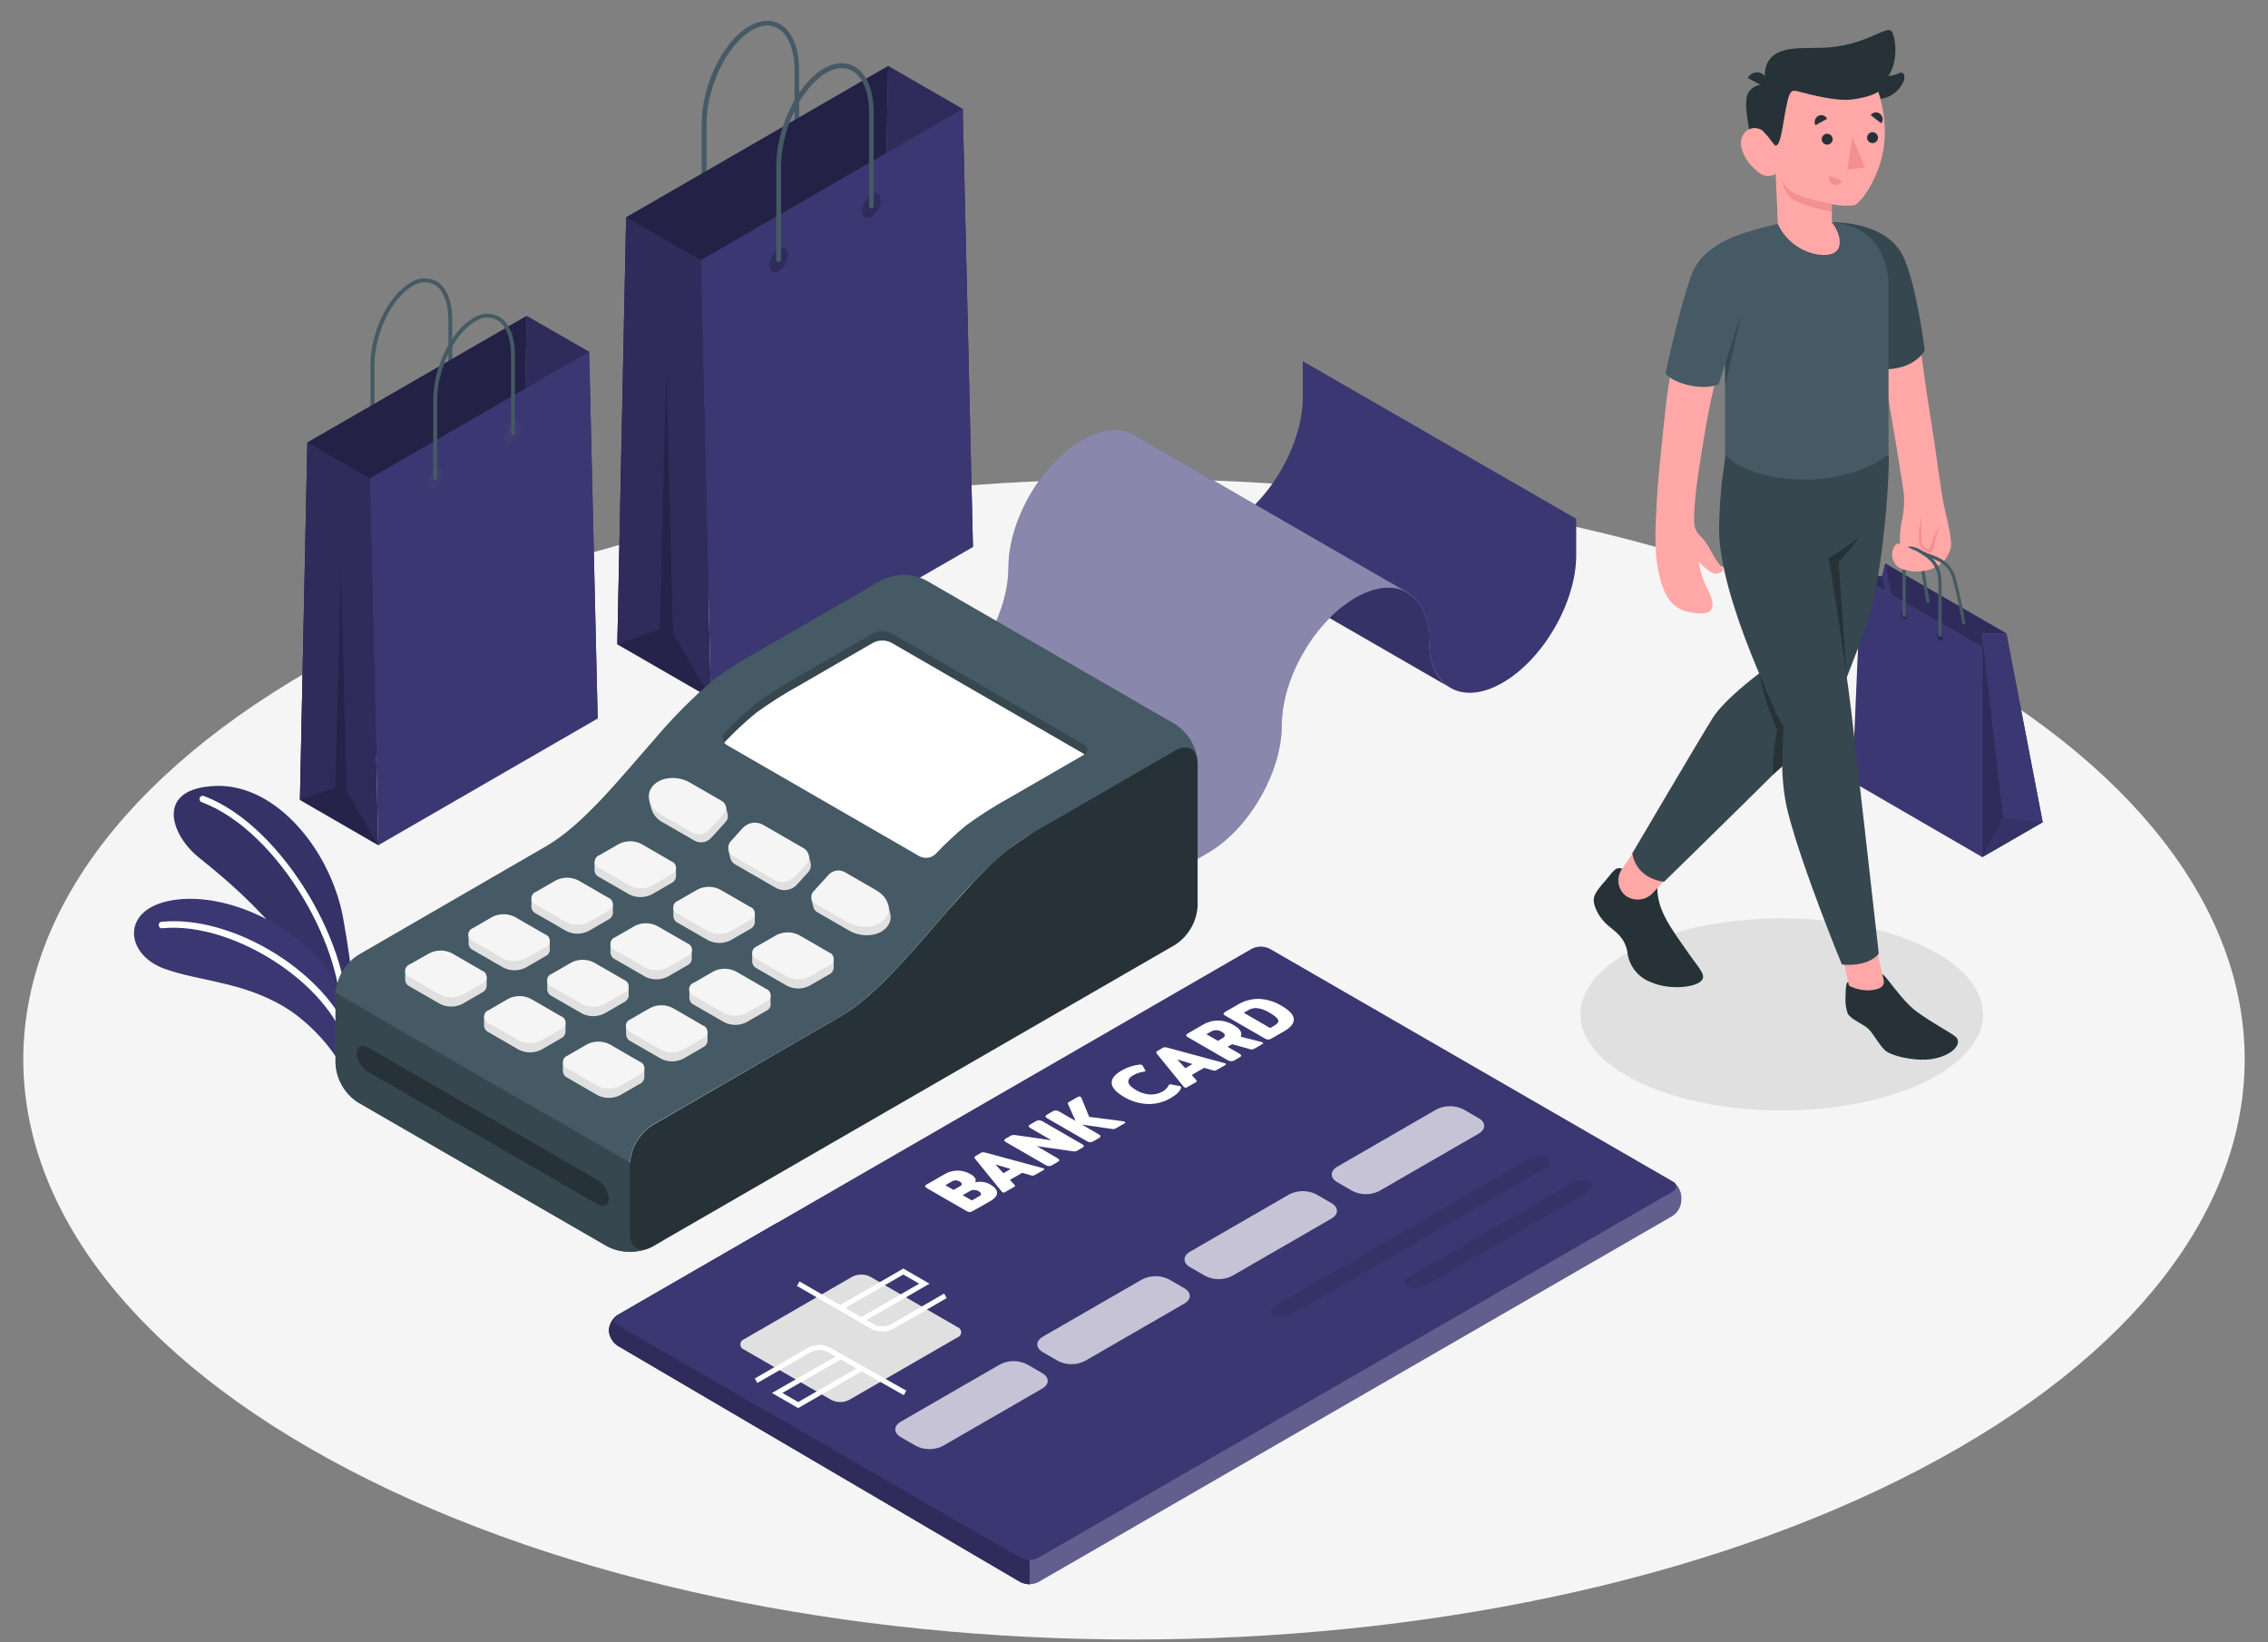 <svg width="87" height="63" viewBox="0 0 87 63" fill="none"
    xmlns="http://www.w3.org/2000/svg">
    <rect x="0" y="0" width="87" height="63" fill="#808080" stroke="none"/>
    <path d="M13.373 56.374C30.012 65.066 56.988 65.066 73.627 56.374C90.266 47.682 90.264 33.588 73.627 24.896C56.99 16.204 30.012 16.204 13.373 24.896C-3.267 33.588 -3.265 47.688 13.373 56.374Z" fill="#F5F5F5"/>
    <path d="M62.886 41.518C65.904 42.958 70.799 42.958 73.808 41.518C76.816 40.078 76.826 37.745 73.808 36.307C70.789 34.869 65.894 34.869 62.886 36.307C59.877 37.745 59.867 40.08 62.886 41.518Z" fill="#E0E0E0"/>
    <path d="M27.006 8.422C26.982 8.422 26.96 8.413 26.943 8.396C26.926 8.38 26.917 8.358 26.916 8.335V4.76C26.916 3.269 27.736 1.583 28.743 1.003C29.164 0.761 29.583 0.733 29.923 0.929C30.39 1.197 30.656 1.845 30.656 2.703V6.255C30.656 6.267 30.654 6.278 30.649 6.289C30.645 6.3 30.639 6.31 30.631 6.318C30.622 6.326 30.613 6.332 30.602 6.337C30.591 6.341 30.58 6.343 30.568 6.343C30.557 6.343 30.545 6.341 30.534 6.337C30.523 6.332 30.514 6.326 30.505 6.318C30.497 6.31 30.49 6.3 30.486 6.289C30.481 6.279 30.479 6.267 30.479 6.255V2.709C30.479 1.914 30.244 1.319 29.834 1.088C29.547 0.923 29.202 0.949 28.84 1.162C27.883 1.716 27.103 3.332 27.103 4.766V8.34C27.102 8.352 27.099 8.364 27.094 8.375C27.088 8.385 27.081 8.395 27.072 8.402C27.063 8.41 27.052 8.415 27.041 8.419C27.029 8.422 27.017 8.423 27.006 8.422V8.422Z" fill="#455A64"/>
    <path d="M37.322 20.984L36.931 4.178L34.071 2.53L33.732 18.913L37.322 20.984Z" fill="#3B3773"/>
    <g opacity="0.2">
        <path d="M37.322 20.984L36.931 4.178L34.071 2.53L33.732 18.913L37.322 20.984Z" fill="black"/>
    </g>
    <path d="M24.019 8.335L23.681 24.716L33.732 18.913L34.071 2.53L24.019 8.335Z" fill="#3B3773"/>
    <g opacity="0.4">
        <path d="M24.019 8.335L23.681 24.716L33.732 18.913L34.071 2.53L24.019 8.335Z" fill="black"/>
    </g>
    <path d="M26.88 9.981L27.27 26.787L37.322 20.984L36.931 4.178L26.88 9.981Z" fill="#3B3773"/>
    <path d="M24.019 8.335L26.881 9.981L27.27 26.787L23.681 24.716L24.019 8.335Z" fill="#3B3773"/>
    <g opacity="0.2">
        <path d="M24.019 8.335L26.881 9.981L27.27 26.787L23.681 24.716L24.019 8.335Z" fill="black"/>
    </g>
    <path opacity="0.2" d="M27.27 26.787L25.818 24.291L25.558 14.127L25.3 24.142L23.681 24.716L27.27 26.787Z" fill="black"/>
    <g opacity="0.2">
        <path d="M29.873 9.56C29.769 9.628 29.682 9.72 29.619 9.828C29.557 9.936 29.521 10.057 29.514 10.181C29.514 10.41 29.674 10.505 29.873 10.392C29.979 10.323 30.067 10.229 30.13 10.119C30.192 10.009 30.227 9.885 30.233 9.758C30.233 9.53 30.072 9.435 29.873 9.56Z" fill="black"/>
    </g>
    <g opacity="0.2">
        <path d="M33.436 7.477C33.331 7.545 33.244 7.637 33.182 7.745C33.119 7.853 33.083 7.974 33.076 8.098C33.076 8.329 33.237 8.422 33.436 8.309C33.54 8.24 33.626 8.149 33.688 8.041C33.751 7.933 33.786 7.812 33.793 7.687C33.793 7.457 33.634 7.363 33.436 7.477Z" fill="black"/>
    </g>
    <path d="M29.873 10.054C29.86 10.056 29.847 10.054 29.834 10.049C29.822 10.045 29.811 10.038 29.802 10.028C29.792 10.019 29.785 10.008 29.781 9.996C29.776 9.983 29.775 9.97 29.776 9.957V6.382C29.776 4.893 30.596 3.205 31.601 2.627C32.024 2.383 32.443 2.357 32.78 2.552C33.247 2.822 33.515 3.469 33.515 4.327V7.892C33.517 7.904 33.516 7.917 33.513 7.93C33.509 7.942 33.503 7.954 33.495 7.963C33.486 7.973 33.476 7.981 33.464 7.986C33.452 7.992 33.44 7.994 33.427 7.994C33.414 7.994 33.401 7.992 33.389 7.986C33.378 7.981 33.367 7.973 33.359 7.963C33.351 7.954 33.344 7.942 33.341 7.93C33.337 7.917 33.337 7.904 33.338 7.892V4.341C33.338 3.547 33.104 2.951 32.693 2.719C32.407 2.554 32.059 2.58 31.7 2.794C30.743 3.346 29.962 4.963 29.962 6.396V9.971C29.961 9.994 29.951 10.015 29.934 10.03C29.918 10.046 29.896 10.054 29.873 10.054V10.054Z" fill="#455A64"/>
    <path d="M14.286 17.046C14.277 17.047 14.267 17.045 14.258 17.041C14.248 17.038 14.24 17.032 14.233 17.026C14.226 17.019 14.22 17.011 14.217 17.002C14.213 16.992 14.211 16.983 14.211 16.973V13.994C14.211 12.745 14.898 11.335 15.74 10.849C15.884 10.749 16.053 10.691 16.228 10.68C16.403 10.669 16.578 10.706 16.733 10.787C17.13 11.011 17.349 11.554 17.349 12.273V15.251C17.346 15.269 17.337 15.285 17.323 15.296C17.309 15.308 17.292 15.315 17.274 15.315C17.256 15.315 17.239 15.308 17.225 15.296C17.212 15.285 17.203 15.269 17.2 15.251V12.273C17.2 11.607 17.001 11.113 16.66 10.914C16.527 10.848 16.379 10.818 16.231 10.829C16.083 10.841 15.941 10.892 15.819 10.978C15.025 11.44 14.366 12.793 14.366 13.994V16.973C14.366 16.983 14.364 16.993 14.36 17.003C14.356 17.012 14.35 17.02 14.342 17.027C14.335 17.034 14.326 17.039 14.316 17.043C14.307 17.046 14.296 17.047 14.286 17.046Z" fill="#455A64"/>
    <path d="M22.927 27.563L22.599 13.494L20.204 12.116L19.92 25.83L22.927 27.563Z" fill="#3B3773"/>
    <g opacity="0.2">
        <path d="M22.927 27.563L22.599 13.494L20.204 12.116L19.92 25.83L22.927 27.563Z" fill="black"/>
    </g>
    <path d="M11.79 16.973L11.506 30.687L19.92 25.83L20.204 12.116L11.79 16.973Z" fill="#3B3773"/>
    <g opacity="0.4">
        <path d="M11.79 16.973L11.506 30.687L19.92 25.83L20.204 12.116L11.79 16.973Z" fill="black"/>
    </g>
    <path d="M14.185 18.351L14.511 32.423L22.927 27.563L22.599 13.494L14.185 18.351Z" fill="#3B3773"/>
    <path d="M11.79 16.973L14.185 18.351L14.511 32.423L11.506 30.687L11.79 16.973Z" fill="#3B3773"/>
    <g opacity="0.2">
        <path d="M11.79 16.973L14.185 18.351L14.511 32.423L11.506 30.687L11.79 16.973Z" fill="black"/>
    </g>
    <path opacity="0.2" d="M14.511 32.423L13.295 30.332L13.079 21.824L12.86 30.207L11.506 30.687L14.511 32.423Z" fill="black"/>
    <g opacity="0.2">
        <path d="M16.689 17.99C16.602 18.047 16.529 18.125 16.477 18.215C16.425 18.306 16.395 18.408 16.389 18.512C16.389 18.71 16.524 18.782 16.689 18.687C16.777 18.63 16.851 18.554 16.903 18.463C16.956 18.373 16.986 18.271 16.991 18.166C16.991 17.974 16.856 17.9 16.689 17.99Z" fill="#455A64"/>
    </g>
    <g opacity="0.2">
        <path d="M19.672 16.256C19.584 16.313 19.512 16.39 19.46 16.48C19.408 16.571 19.378 16.672 19.372 16.776C19.372 16.975 19.507 17.046 19.672 16.953C19.759 16.896 19.832 16.82 19.884 16.729C19.937 16.639 19.967 16.537 19.972 16.433C19.972 16.238 19.847 16.161 19.672 16.256Z" fill="#455A64"/>
    </g>
    <path d="M16.689 18.413C16.67 18.412 16.651 18.404 16.638 18.391C16.624 18.377 16.616 18.358 16.616 18.339V15.351C16.616 14.103 17.301 12.694 18.145 12.207C18.289 12.107 18.457 12.049 18.633 12.037C18.807 12.026 18.982 12.063 19.138 12.143C19.535 12.37 19.751 12.912 19.751 13.629V16.608C19.752 16.617 19.75 16.627 19.746 16.636C19.743 16.645 19.737 16.653 19.73 16.66C19.724 16.667 19.715 16.672 19.706 16.676C19.697 16.68 19.688 16.681 19.678 16.681C19.658 16.681 19.64 16.673 19.626 16.66C19.612 16.646 19.604 16.627 19.604 16.608V13.629C19.604 12.966 19.406 12.471 19.062 12.273C18.93 12.205 18.782 12.175 18.634 12.186C18.486 12.198 18.345 12.249 18.224 12.336C17.43 12.799 16.771 14.151 16.771 15.351V18.339C16.77 18.349 16.768 18.36 16.764 18.369C16.759 18.378 16.753 18.387 16.746 18.393C16.738 18.4 16.729 18.406 16.719 18.409C16.71 18.412 16.699 18.413 16.689 18.413V18.413Z" fill="#455A64"/>
    <path d="M12.674 39.56L13.679 39.045C13.679 39.045 13.51 37.145 13.168 35.247C12.698 32.635 10.601 30.072 8.287 30.149C5.974 30.226 6.518 31.958 7.568 32.844C8.233 33.406 11.969 36.17 12.674 39.56Z" fill="#3B3773"/>
    <g opacity="0.1">
        <path d="M12.674 39.56L13.679 39.045C13.679 39.045 13.51 37.145 13.168 35.247C12.698 32.635 10.601 30.072 8.287 30.149C5.974 30.226 6.518 31.958 7.568 32.844C8.233 33.406 11.969 36.17 12.674 39.56Z" fill="black"/>
    </g>
    <path d="M13.168 39.347H13.156C13.123 39.344 13.093 39.328 13.072 39.302C13.051 39.276 13.04 39.243 13.043 39.21C13.311 36.567 10.738 31.895 7.733 30.769C7.702 30.757 7.677 30.733 7.663 30.703C7.649 30.673 7.648 30.639 7.659 30.608C7.671 30.577 7.695 30.552 7.725 30.538C7.755 30.524 7.789 30.523 7.82 30.534C10.91 31.696 13.567 36.504 13.293 39.244C13.289 39.274 13.273 39.3 13.25 39.319C13.227 39.338 13.198 39.348 13.168 39.347Z" fill="white"/>
    <path d="M13.375 41.792L13.678 39.772C13.454 38.46 12.795 37.261 11.808 36.369C10.14 34.84 7.795 34.158 6.228 34.623C4.661 35.088 4.887 36.627 6.269 37.147C7.652 37.667 9.518 37.644 11.234 38.839C12.404 39.671 13.432 41.089 13.375 41.792Z" fill="#3B3773"/>
    <path d="M13.492 40.539C13.463 40.538 13.435 40.528 13.413 40.509C13.391 40.49 13.376 40.464 13.371 40.436C12.928 37.945 9.058 35.332 6.222 35.608C6.206 35.61 6.189 35.609 6.173 35.604C6.158 35.599 6.143 35.592 6.131 35.581C6.118 35.571 6.108 35.558 6.1 35.544C6.093 35.529 6.088 35.513 6.087 35.497C6.085 35.48 6.086 35.464 6.091 35.448C6.095 35.432 6.103 35.418 6.113 35.405C6.124 35.392 6.137 35.382 6.151 35.374C6.166 35.366 6.182 35.361 6.198 35.36C9.193 35.062 13.148 37.743 13.611 40.392C13.614 40.408 13.614 40.425 13.611 40.441C13.608 40.456 13.601 40.472 13.592 40.485C13.583 40.499 13.571 40.51 13.557 40.519C13.543 40.528 13.528 40.534 13.512 40.537L13.492 40.539Z" fill="white"/>
    <path d="M55.608 26.366L51.004 23.709L45.192 20.353H45.178C44.656 20.063 44.33 19.425 44.33 18.514C44.33 17.64 44.032 17.019 43.55 16.713L47.521 19.004L48.149 19.366L53.953 22.716L54.017 22.754C54.515 23.052 54.823 23.681 54.823 24.569C54.823 25.456 55.117 26.062 55.608 26.366Z" fill="#3B3773"/>
    <g opacity="0.1">
        <path d="M55.608 26.366L51.004 23.709L45.192 20.353H45.178C44.656 20.063 44.33 19.425 44.33 18.514C44.33 17.64 44.032 17.019 43.55 16.713L47.521 19.004L48.149 19.366L53.953 22.716L54.017 22.754C54.515 23.052 54.823 23.681 54.823 24.569C54.823 25.456 55.117 26.062 55.608 26.366Z" fill="black"/>
    </g>
    <path d="M60.463 19.9V21.3C60.463 23.101 59.2 25.29 57.641 26.189C56.873 26.634 56.174 26.682 55.665 26.4L55.608 26.366C55.117 26.062 54.813 25.439 54.813 24.561C54.813 23.683 54.505 23.044 54.007 22.746L53.944 22.708L48.139 19.358C49.211 18.276 49.974 16.643 49.974 15.245V13.855L60.463 19.9Z" fill="#3B3773"/>
    <path d="M53.947 22.708C53.439 22.44 52.756 22.492 51.993 22.93C51.629 23.145 51.295 23.406 51.001 23.709C49.928 24.789 49.168 26.422 49.168 27.82C49.168 29.621 47.903 31.809 46.344 32.711L43.52 34.341L33.037 28.286L35.861 26.656C37.419 25.756 38.684 23.566 38.684 21.765C38.684 19.964 39.947 17.775 41.508 16.876C42.275 16.433 42.972 16.385 43.48 16.665L43.548 16.703L47.519 18.994L48.147 19.356L53.947 22.708Z" fill="#3B3773"/>
    <g opacity="0.4">
        <path d="M53.947 22.708C53.439 22.44 52.756 22.492 51.993 22.93C51.629 23.145 51.295 23.406 51.001 23.709C49.928 24.789 49.168 26.422 49.168 27.82C49.168 29.621 47.903 31.809 46.344 32.711L43.52 34.341L33.037 28.286L35.861 26.656C37.419 25.756 38.684 23.566 38.684 21.765C38.684 19.964 39.947 17.775 41.508 16.876C42.275 16.433 42.972 16.385 43.48 16.665L43.548 16.703L47.519 18.994L48.147 19.356L53.947 22.708Z" fill="white"/>
    </g>
    <path d="M45.935 29.13C45.869 28.693 45.514 28.535 45.085 28.783L43.524 29.682L40.346 31.515C39.766 31.833 39.207 32.189 38.672 32.58C37.852 33.284 37.09 34.055 36.395 34.883C35.005 36.472 33.614 38.196 32.224 38.998L25.018 43.158C24.767 43.322 24.559 43.541 24.41 43.8C24.261 44.059 24.174 44.349 24.158 44.648V47.319C24.158 47.827 24.489 48.055 24.916 47.867C24.659 47.976 24.381 48.029 24.102 48.02C23.822 48.011 23.548 47.941 23.298 47.815L13.73 42.288C13.48 42.125 13.272 41.905 13.122 41.646C12.973 41.388 12.887 41.097 12.87 40.799V38.128C12.886 37.83 12.973 37.539 13.122 37.28C13.271 37.022 13.48 36.802 13.73 36.639L20.937 32.468C22.327 31.674 23.717 29.942 25.107 28.356C25.805 27.529 26.57 26.761 27.393 26.058C27.927 25.668 28.485 25.314 29.065 24.996L32.242 23.163L33.801 22.261C34.068 22.126 34.362 22.056 34.661 22.056C34.96 22.056 35.254 22.126 35.521 22.261L45.095 27.79C45.322 27.941 45.514 28.139 45.659 28.37C45.803 28.601 45.898 28.86 45.935 29.13V29.13Z" fill="#455A64"/>
    <path d="M24.97 45.051C24.97 45.051 12.87 38.126 12.872 38.066C12.872 38.066 12.872 38.106 12.872 38.126V40.797C12.888 41.095 12.975 41.386 13.124 41.645C13.273 41.904 13.482 42.123 13.732 42.286L23.306 47.815C23.572 47.95 23.867 48.021 24.166 48.021C24.465 48.021 24.759 47.95 25.026 47.815L25.435 47.579L24.97 45.051Z" fill="#37474F"/>
    <path d="M45.083 28.781L40.35 31.515C39.77 31.833 39.211 32.188 38.676 32.578C36.528 34.313 34.379 37.759 32.23 38.996L25.024 43.166C24.773 43.329 24.565 43.549 24.415 43.808C24.266 44.067 24.18 44.357 24.164 44.656V47.327C24.164 47.875 24.549 48.097 25.024 47.823L45.081 36.242C45.331 36.078 45.539 35.858 45.688 35.599C45.838 35.341 45.924 35.05 45.941 34.752V29.277C45.944 28.729 45.559 28.507 45.083 28.781Z" fill="#263238"/>
    <path d="M38.738 30.584C38.157 30.902 37.598 31.258 37.064 31.648C36.65 31.989 36.258 32.356 35.89 32.746C35.809 32.824 35.706 32.875 35.596 32.891C35.485 32.907 35.372 32.888 35.273 32.836L27.891 28.574C27.848 28.553 27.81 28.521 27.781 28.482C27.753 28.443 27.734 28.398 27.727 28.35C27.72 28.302 27.725 28.253 27.741 28.207C27.757 28.162 27.784 28.12 27.82 28.088C28.189 27.698 28.582 27.331 28.997 26.989C29.531 26.6 30.09 26.245 30.669 25.927C31.573 25.403 32.586 24.817 33.499 24.293C33.606 24.239 33.724 24.211 33.844 24.211C33.963 24.211 34.081 24.239 34.188 24.293L41.568 28.552C41.609 28.567 41.644 28.594 41.669 28.629C41.695 28.665 41.708 28.707 41.708 28.751C41.708 28.794 41.695 28.837 41.669 28.873C41.644 28.908 41.609 28.935 41.568 28.95L38.738 30.584Z" fill="#37474F"/>
    <path d="M34.188 24.652C34.081 24.598 33.963 24.57 33.844 24.57C33.724 24.57 33.606 24.598 33.499 24.652L30.669 26.288C30.09 26.606 29.531 26.961 28.997 27.351C28.583 27.692 28.189 28.058 27.82 28.447L27.784 28.493C27.814 28.53 27.85 28.562 27.891 28.586L35.273 32.848C35.372 32.899 35.485 32.919 35.596 32.903C35.707 32.887 35.809 32.836 35.89 32.758C36.258 32.368 36.65 32.001 37.064 31.66C37.598 31.27 38.157 30.914 38.738 30.596L41.568 28.961L41.601 28.938L41.568 28.914L34.188 24.652Z" fill="white"/>
    <path d="M23.358 45.982C23.358 46.24 23.159 46.337 22.927 46.2L14.108 41.109C13.985 41.032 13.882 40.927 13.808 40.803C13.733 40.678 13.689 40.538 13.679 40.394C13.679 40.136 13.877 40.038 14.108 40.175L22.927 45.269C23.049 45.346 23.152 45.45 23.227 45.574C23.302 45.698 23.347 45.838 23.358 45.982V45.982Z" fill="#263238"/>
    <path d="M26.535 36.786V36.432L26.126 36.402L25.209 35.868C25.075 35.801 24.928 35.766 24.779 35.766C24.629 35.766 24.482 35.801 24.349 35.868L23.729 36.226L23.417 36.202V36.545C23.42 36.6 23.439 36.653 23.47 36.697C23.501 36.742 23.544 36.778 23.594 36.8L24.75 37.467C24.883 37.534 25.03 37.569 25.18 37.569C25.329 37.569 25.476 37.534 25.61 37.467L26.364 37.032C26.412 37.01 26.454 36.976 26.485 36.933C26.516 36.89 26.535 36.84 26.541 36.788L26.535 36.786Z" fill="#E0E0E0"/>
    <path d="M25.208 35.519L26.366 36.186C26.418 36.203 26.463 36.237 26.495 36.281C26.527 36.326 26.544 36.379 26.544 36.434C26.544 36.489 26.527 36.542 26.495 36.587C26.463 36.631 26.418 36.665 26.366 36.682L25.611 37.117C25.478 37.185 25.331 37.22 25.182 37.22C25.032 37.22 24.885 37.185 24.752 37.117L23.596 36.45C23.544 36.432 23.499 36.399 23.467 36.355C23.435 36.31 23.418 36.257 23.418 36.202C23.418 36.147 23.435 36.094 23.467 36.049C23.499 36.005 23.544 35.971 23.596 35.954L24.349 35.519C24.482 35.451 24.629 35.416 24.778 35.416C24.928 35.416 25.075 35.451 25.208 35.519V35.519Z" fill="#F5F5F5"/>
    <path d="M23.511 35.034V34.681L23.101 34.651L22.176 34.117C22.043 34.049 21.895 34.014 21.746 34.014C21.597 34.014 21.449 34.049 21.316 34.117L20.697 34.474L20.385 34.452V34.794C20.389 34.848 20.407 34.901 20.439 34.945C20.47 34.989 20.514 35.024 20.564 35.046L21.719 35.713C21.852 35.782 22 35.817 22.149 35.817C22.299 35.817 22.446 35.782 22.579 35.713L23.332 35.278C23.381 35.257 23.423 35.223 23.454 35.18C23.486 35.138 23.505 35.087 23.511 35.034V35.034V35.034Z" fill="#E0E0E0"/>
    <path d="M22.176 33.767L23.332 34.436C23.384 34.454 23.429 34.487 23.46 34.532C23.492 34.576 23.51 34.63 23.51 34.685C23.51 34.739 23.492 34.793 23.46 34.837C23.429 34.882 23.384 34.915 23.332 34.933L22.579 35.376C22.446 35.443 22.299 35.478 22.149 35.478C22 35.478 21.852 35.443 21.719 35.376L20.563 34.706C20.512 34.689 20.466 34.655 20.435 34.611C20.403 34.566 20.386 34.513 20.386 34.458C20.386 34.403 20.403 34.35 20.435 34.306C20.466 34.261 20.512 34.228 20.563 34.21L21.316 33.775C21.449 33.706 21.596 33.67 21.745 33.668C21.894 33.667 22.042 33.701 22.176 33.767V33.767Z" fill="#F5F5F5"/>
    <path d="M29.559 38.531V38.178L29.162 38.148L28.235 37.614C28.102 37.546 27.954 37.511 27.805 37.511C27.655 37.511 27.508 37.546 27.375 37.614L26.757 37.971L26.444 37.947V38.291C26.447 38.345 26.465 38.398 26.496 38.443C26.527 38.488 26.57 38.523 26.62 38.545L27.778 39.212C27.911 39.28 28.059 39.315 28.208 39.315C28.357 39.315 28.505 39.28 28.638 39.212L29.391 38.777C29.439 38.756 29.481 38.722 29.512 38.679C29.543 38.636 29.562 38.586 29.567 38.533V38.533L29.559 38.531Z" fill="#E0E0E0"/>
    <path d="M28.227 37.264L29.383 37.931C29.435 37.949 29.48 37.983 29.512 38.027C29.544 38.072 29.561 38.125 29.561 38.18C29.561 38.234 29.544 38.288 29.512 38.332C29.48 38.377 29.435 38.41 29.383 38.428L28.63 38.863C28.497 38.93 28.349 38.965 28.2 38.965C28.051 38.965 27.904 38.93 27.77 38.863L26.613 38.196C26.561 38.178 26.515 38.145 26.484 38.1C26.452 38.056 26.435 38.002 26.435 37.947C26.435 37.893 26.452 37.839 26.484 37.795C26.515 37.75 26.561 37.717 26.613 37.699L27.367 37.264C27.5 37.197 27.648 37.161 27.797 37.161C27.946 37.161 28.094 37.197 28.227 37.264V37.264Z" fill="#F5F5F5"/>
    <path d="M28.956 35.39V35.036L28.547 35.006L27.621 34.472C27.488 34.405 27.34 34.369 27.191 34.369C27.042 34.369 26.895 34.405 26.761 34.472L26.142 34.83L25.83 34.806V35.149C25.833 35.204 25.851 35.256 25.883 35.301C25.914 35.346 25.957 35.381 26.007 35.404L27.164 36.071C27.298 36.138 27.445 36.173 27.594 36.173C27.744 36.173 27.891 36.138 28.024 36.071L28.777 35.636C28.825 35.614 28.867 35.58 28.898 35.537C28.93 35.494 28.949 35.444 28.956 35.392V35.392V35.39Z" fill="#E0E0E0"/>
    <path d="M27.621 34.123L28.777 34.79C28.829 34.807 28.874 34.841 28.906 34.885C28.938 34.93 28.955 34.983 28.955 35.038C28.955 35.093 28.938 35.146 28.906 35.191C28.874 35.235 28.829 35.269 28.777 35.286L28.024 35.721C27.891 35.789 27.744 35.824 27.594 35.824C27.445 35.824 27.298 35.789 27.164 35.721L26.003 35.054C25.951 35.036 25.906 35.003 25.874 34.959C25.842 34.914 25.825 34.861 25.825 34.806C25.825 34.751 25.842 34.698 25.874 34.653C25.906 34.608 25.951 34.575 26.003 34.557L26.757 34.123C26.891 34.054 27.039 34.019 27.189 34.019C27.339 34.019 27.487 34.054 27.621 34.123V34.123Z" fill="#F5F5F5"/>
    <path d="M25.931 33.638V33.285L25.522 33.255L24.597 32.721C24.463 32.653 24.316 32.618 24.167 32.618C24.017 32.618 23.87 32.653 23.737 32.721L23.117 33.078L22.805 33.056V33.39C22.808 33.444 22.827 33.497 22.858 33.542C22.889 33.587 22.932 33.622 22.982 33.644L24.14 34.311C24.273 34.379 24.421 34.414 24.57 34.414C24.719 34.414 24.866 34.379 25 34.311L25.752 33.876C25.801 33.855 25.843 33.821 25.874 33.778C25.905 33.735 25.924 33.685 25.929 33.632V33.632L25.931 33.638Z" fill="#E0E0E0"/>
    <path d="M24.597 32.371L25.752 33.04C25.804 33.058 25.849 33.091 25.881 33.136C25.913 33.18 25.93 33.234 25.93 33.289C25.93 33.343 25.913 33.397 25.881 33.441C25.849 33.486 25.804 33.519 25.752 33.537L25.01 33.972C24.877 34.039 24.729 34.074 24.58 34.074C24.43 34.074 24.283 34.039 24.15 33.972L22.992 33.303C22.94 33.285 22.895 33.252 22.863 33.207C22.831 33.162 22.814 33.109 22.814 33.054C22.814 32.999 22.831 32.946 22.863 32.901C22.895 32.857 22.94 32.824 22.992 32.806L23.747 32.371C23.879 32.305 24.024 32.271 24.172 32.271C24.319 32.271 24.465 32.305 24.597 32.371V32.371Z" fill="#F5F5F5"/>
    <path d="M31.98 37.135V36.782L31.571 36.752L30.645 36.218C30.512 36.15 30.365 36.115 30.215 36.115C30.066 36.115 29.919 36.15 29.786 36.218L29.166 36.575L28.854 36.551V36.895C28.858 36.95 28.877 37.002 28.908 37.047C28.94 37.092 28.983 37.127 29.033 37.149L30.189 37.816C30.322 37.884 30.469 37.919 30.619 37.919C30.768 37.919 30.915 37.884 31.049 37.816L31.803 37.381C31.851 37.36 31.893 37.326 31.924 37.283C31.955 37.24 31.974 37.19 31.98 37.137V37.135Z" fill="#E0E0E0"/>
    <path d="M30.646 35.868L31.803 36.535C31.855 36.553 31.9 36.586 31.932 36.631C31.964 36.675 31.981 36.729 31.981 36.784C31.981 36.838 31.964 36.892 31.932 36.936C31.9 36.981 31.855 37.014 31.803 37.032L31.049 37.467C30.916 37.534 30.768 37.569 30.619 37.569C30.469 37.569 30.322 37.534 30.189 37.467L29.033 36.8C28.981 36.782 28.936 36.748 28.904 36.704C28.872 36.66 28.855 36.606 28.855 36.551C28.855 36.496 28.872 36.443 28.904 36.399C28.936 36.354 28.981 36.321 29.033 36.303L29.786 35.868C29.919 35.801 30.066 35.766 30.216 35.766C30.365 35.766 30.512 35.801 30.646 35.868Z" fill="#F5F5F5"/>
    <path d="M24.116 38.188V37.834L23.707 37.804L22.782 37.27C22.649 37.202 22.501 37.166 22.352 37.166C22.202 37.166 22.055 37.202 21.922 37.27L21.302 37.628L20.991 37.604V37.957C20.994 38.012 21.013 38.064 21.044 38.109C21.075 38.154 21.118 38.189 21.167 38.212L22.325 38.879C22.458 38.946 22.605 38.981 22.755 38.981C22.904 38.981 23.052 38.946 23.185 38.879L23.938 38.444C23.986 38.422 24.028 38.388 24.059 38.345C24.09 38.302 24.11 38.252 24.116 38.2V38.2V38.188Z" fill="#E0E0E0"/>
    <path d="M22.782 36.921L23.937 37.588C23.989 37.605 24.034 37.639 24.066 37.683C24.098 37.728 24.115 37.781 24.115 37.836C24.115 37.891 24.098 37.944 24.066 37.989C24.034 38.033 23.989 38.067 23.937 38.084L23.185 38.519C23.052 38.587 22.904 38.622 22.755 38.622C22.605 38.622 22.458 38.587 22.325 38.519L21.167 37.852C21.115 37.834 21.07 37.801 21.038 37.757C21.006 37.712 20.989 37.659 20.989 37.604C20.989 37.549 21.006 37.496 21.038 37.451C21.07 37.407 21.115 37.373 21.167 37.356L21.922 36.921C22.055 36.853 22.202 36.818 22.352 36.818C22.501 36.818 22.648 36.853 22.782 36.921Z" fill="#F5F5F5"/>
    <path d="M21.09 36.436V36.083L20.692 36.053L19.765 35.519C19.632 35.451 19.485 35.416 19.335 35.416C19.186 35.416 19.038 35.451 18.905 35.519L18.288 35.876L17.974 35.852V36.196C17.977 36.25 17.995 36.303 18.027 36.348C18.058 36.392 18.101 36.428 18.151 36.45L19.308 37.117C19.442 37.185 19.589 37.22 19.738 37.22C19.888 37.22 20.035 37.185 20.168 37.117L20.921 36.682C20.969 36.661 21.011 36.627 21.042 36.584C21.073 36.541 21.092 36.491 21.098 36.438V36.438L21.09 36.436Z" fill="#E0E0E0"/>
    <path d="M19.755 35.177L20.913 35.844C20.965 35.862 21.01 35.895 21.042 35.94C21.074 35.984 21.091 36.038 21.091 36.093C21.091 36.147 21.074 36.201 21.042 36.245C21.01 36.29 20.965 36.323 20.913 36.341L20.16 36.766C20.027 36.833 19.88 36.868 19.73 36.868C19.581 36.868 19.434 36.833 19.3 36.766L18.143 36.099C18.091 36.081 18.046 36.047 18.014 36.003C17.982 35.959 17.965 35.905 17.965 35.85C17.965 35.795 17.982 35.742 18.014 35.698C18.046 35.653 18.091 35.62 18.143 35.602L18.895 35.167C19.029 35.101 19.177 35.068 19.326 35.069C19.476 35.071 19.623 35.108 19.755 35.177Z" fill="#F5F5F5"/>
    <path d="M27.141 39.943V39.59L26.732 39.56L25.804 39.016C25.671 38.947 25.524 38.912 25.374 38.912C25.225 38.912 25.077 38.947 24.944 39.016L24.325 39.373L24.017 39.347V39.691C24.021 39.745 24.04 39.798 24.071 39.843C24.103 39.887 24.146 39.923 24.196 39.945L25.351 40.612C25.485 40.68 25.632 40.715 25.781 40.715C25.931 40.715 26.078 40.68 26.211 40.612L26.964 40.177C27.012 40.156 27.054 40.122 27.085 40.079C27.117 40.036 27.136 39.986 27.143 39.933V39.933L27.141 39.943Z" fill="#E0E0E0"/>
    <path d="M25.804 38.666L26.96 39.334C27.012 39.351 27.057 39.385 27.089 39.429C27.121 39.474 27.138 39.527 27.138 39.582C27.138 39.636 27.121 39.69 27.089 39.734C27.057 39.779 27.012 39.812 26.96 39.83L26.201 40.265C26.068 40.332 25.921 40.367 25.771 40.367C25.622 40.367 25.475 40.332 25.341 40.265L24.186 39.598C24.134 39.58 24.089 39.547 24.057 39.502C24.025 39.458 24.008 39.404 24.008 39.349C24.008 39.295 24.025 39.241 24.057 39.197C24.089 39.152 24.134 39.119 24.186 39.101L24.938 38.666C25.072 38.598 25.221 38.562 25.371 38.562C25.522 38.562 25.67 38.598 25.804 38.666V38.666Z" fill="#F5F5F5"/>
    <path d="M21.693 39.582V39.228L21.284 39.198L20.359 38.662C20.226 38.595 20.078 38.559 19.929 38.559C19.779 38.559 19.632 38.595 19.499 38.662L18.879 39.02L18.568 38.998V39.347C18.572 39.402 18.59 39.454 18.622 39.498C18.653 39.543 18.696 39.578 18.746 39.6L19.902 40.269C20.035 40.336 20.183 40.371 20.332 40.371C20.481 40.371 20.629 40.336 20.762 40.269L21.517 39.834C21.565 39.812 21.607 39.778 21.638 39.734C21.669 39.691 21.688 39.641 21.693 39.588V39.582Z" fill="#E0E0E0"/>
    <path d="M20.359 38.313L21.517 38.982C21.569 39 21.614 39.033 21.646 39.078C21.677 39.122 21.695 39.175 21.695 39.23C21.695 39.285 21.677 39.338 21.646 39.383C21.614 39.427 21.569 39.461 21.517 39.478L20.762 39.913C20.629 39.981 20.482 40.016 20.332 40.016C20.183 40.016 20.035 39.981 19.902 39.913L18.747 39.246C18.695 39.228 18.65 39.195 18.618 39.151C18.586 39.106 18.569 39.053 18.569 38.998C18.569 38.943 18.586 38.89 18.618 38.845C18.65 38.801 18.695 38.767 18.747 38.75L19.499 38.313C19.632 38.245 19.78 38.21 19.929 38.21C20.078 38.21 20.226 38.245 20.359 38.313Z" fill="#F5F5F5"/>
    <path d="M18.669 37.83V37.477L18.26 37.447L17.334 36.913C17.201 36.845 17.054 36.81 16.904 36.81C16.755 36.81 16.608 36.845 16.475 36.913L15.855 37.27L15.543 37.246V37.59C15.546 37.644 15.565 37.697 15.596 37.742C15.627 37.787 15.67 37.822 15.72 37.844L16.878 38.511C17.011 38.579 17.158 38.614 17.308 38.614C17.457 38.614 17.604 38.579 17.738 38.511L18.49 38.076C18.538 38.055 18.58 38.021 18.612 37.978C18.643 37.935 18.663 37.885 18.669 37.832V37.832V37.83Z" fill="#E0E0E0"/>
    <path d="M17.335 36.567L18.49 37.234C18.542 37.252 18.587 37.285 18.619 37.33C18.651 37.374 18.668 37.428 18.668 37.483C18.668 37.537 18.651 37.591 18.619 37.635C18.587 37.68 18.542 37.713 18.49 37.731L17.738 38.156C17.605 38.223 17.457 38.259 17.308 38.259C17.158 38.259 17.011 38.223 16.878 38.156L15.72 37.489C15.668 37.471 15.623 37.438 15.591 37.393C15.559 37.349 15.542 37.295 15.542 37.24C15.542 37.186 15.559 37.132 15.591 37.088C15.623 37.043 15.668 37.01 15.72 36.992L16.471 36.567C16.605 36.499 16.753 36.464 16.903 36.464C17.053 36.464 17.201 36.499 17.335 36.567V36.567Z" fill="#F5F5F5"/>
    <path d="M24.718 41.333V40.98L24.311 40.95L23.383 40.414C23.25 40.346 23.103 40.311 22.953 40.311C22.804 40.311 22.657 40.346 22.523 40.414L21.904 40.771L21.592 40.749V41.093C21.596 41.147 21.614 41.199 21.645 41.244C21.676 41.288 21.719 41.323 21.769 41.345L22.924 42.014C23.058 42.082 23.205 42.117 23.355 42.117C23.504 42.117 23.651 42.082 23.784 42.014L24.539 41.58C24.588 41.558 24.63 41.524 24.661 41.48C24.692 41.437 24.711 41.386 24.716 41.333H24.718Z" fill="#E0E0E0"/>
    <path d="M23.383 40.058L24.541 40.727C24.593 40.745 24.638 40.779 24.67 40.823C24.702 40.868 24.719 40.921 24.719 40.976C24.719 41.031 24.702 41.084 24.67 41.129C24.638 41.173 24.593 41.206 24.541 41.224L23.787 41.659C23.653 41.726 23.506 41.762 23.357 41.762C23.207 41.762 23.06 41.726 22.927 41.659L21.771 40.992C21.719 40.974 21.674 40.941 21.642 40.896C21.61 40.852 21.593 40.798 21.593 40.743C21.593 40.689 21.61 40.635 21.642 40.591C21.674 40.546 21.719 40.513 21.771 40.495L22.524 40.058C22.657 39.991 22.804 39.956 22.953 39.956C23.103 39.956 23.25 39.991 23.383 40.058V40.058Z" fill="#F5F5F5"/>
    <path d="M27.913 31.229L27.84 30.925L27.534 30.9L26.541 30.322C26.066 30.048 25.437 30.105 25.131 30.443C25.066 30.514 25.018 30.599 24.992 30.691H24.904L24.982 31.013C25.016 31.127 25.073 31.233 25.149 31.325C25.225 31.416 25.319 31.492 25.425 31.547L26.644 32.25C26.743 32.303 26.857 32.323 26.968 32.307C27.079 32.291 27.182 32.239 27.262 32.161C27.454 31.955 27.646 31.744 27.84 31.525C27.876 31.486 27.901 31.438 27.914 31.387C27.927 31.335 27.927 31.281 27.913 31.229Z" fill="#E0E0E0"/>
    <path d="M26.567 31.942L25.347 31.239C24.873 30.965 24.752 30.477 25.052 30.139C25.351 29.801 25.987 29.742 26.462 30.018L27.681 30.721C27.724 30.743 27.762 30.776 27.79 30.815C27.819 30.855 27.838 30.901 27.846 30.949C27.854 30.997 27.851 31.046 27.836 31.093C27.821 31.14 27.796 31.182 27.762 31.217C27.569 31.436 27.376 31.648 27.184 31.853C27.105 31.932 27.002 31.983 26.89 31.999C26.779 32.016 26.666 31.995 26.567 31.942V31.942Z" fill="#F5F5F5"/>
    <path d="M34.145 35.022L34.071 34.714H33.984C33.901 34.615 33.801 34.532 33.688 34.468L32.471 33.765C32.373 33.713 32.26 33.694 32.15 33.712C32.04 33.73 31.939 33.783 31.863 33.864C31.664 34.077 31.484 34.288 31.295 34.49L31.122 34.476L31.2 34.796C31.21 34.838 31.229 34.877 31.255 34.911C31.282 34.945 31.315 34.974 31.353 34.994L32.57 35.697C33.045 35.971 33.688 35.928 33.996 35.59C34.068 35.516 34.119 35.425 34.145 35.326C34.171 35.226 34.171 35.122 34.145 35.022V35.022Z" fill="#E0E0E0"/>
    <path d="M32.502 35.376L31.285 34.673C31.242 34.651 31.204 34.619 31.176 34.58C31.148 34.541 31.129 34.496 31.122 34.448C31.115 34.4 31.12 34.352 31.136 34.306C31.152 34.26 31.178 34.219 31.213 34.186C31.405 33.98 31.598 33.768 31.791 33.551C31.868 33.47 31.968 33.416 32.078 33.398C32.188 33.38 32.301 33.399 32.399 33.451L33.616 34.154C34.093 34.428 34.234 34.931 33.928 35.268C33.622 35.606 32.979 35.646 32.502 35.376Z" fill="#F5F5F5"/>
    <path d="M31.094 33.096L31.021 32.796L30.789 32.78L29.329 31.938C29.207 31.873 29.066 31.849 28.929 31.872C28.792 31.894 28.666 31.96 28.57 32.061C28.422 32.228 28.274 32.391 28.126 32.552C28.112 32.568 28.099 32.585 28.088 32.603H27.941L28.016 32.917C28.03 32.971 28.054 33.021 28.088 33.064C28.123 33.107 28.166 33.142 28.215 33.167L29.778 34.069C29.901 34.135 30.043 34.16 30.181 34.14C30.32 34.12 30.449 34.056 30.548 33.958C30.697 33.799 30.846 33.634 30.993 33.469C31.041 33.421 31.075 33.361 31.092 33.296C31.11 33.23 31.111 33.162 31.094 33.096Z" fill="#E0E0E0"/>
    <path d="M30.922 33.156C30.775 33.32 30.626 33.485 30.479 33.644C30.379 33.742 30.25 33.806 30.111 33.826C29.972 33.846 29.83 33.821 29.706 33.755L28.143 32.854C28.09 32.827 28.043 32.787 28.008 32.738C27.973 32.689 27.95 32.633 27.941 32.573C27.932 32.514 27.938 32.453 27.958 32.396C27.977 32.339 28.011 32.287 28.054 32.246C28.203 32.085 28.35 31.922 28.499 31.756C28.595 31.655 28.72 31.588 28.858 31.566C28.995 31.544 29.135 31.567 29.258 31.632L30.82 32.534C30.874 32.563 30.92 32.604 30.956 32.653C30.991 32.703 31.014 32.76 31.024 32.82C31.034 32.88 31.03 32.941 31.012 33C30.994 33.058 30.963 33.111 30.922 33.156V33.156Z" fill="#F5F5F5"/>
    <path d="M76.036 24.833L71.391 22.15L71.053 29.988L76.036 32.877V24.833Z" fill="#3B3773"/>
    <path d="M76.036 32.877L78.357 31.537L76.965 24.297L76.036 24.833V32.877Z" fill="#37474F"/>
    <path d="M78.357 31.537L76.842 31.34L76.036 32.877L78.357 31.537Z" fill="#37474F"/>
    <path d="M78.357 31.537L76.842 31.34L76.036 32.877L78.357 31.537Z" fill="#37474F"/>
    <path d="M78.357 31.537L76.842 31.34L76.036 32.877L78.357 31.537Z" fill="#3B3773"/>
    <path opacity="0.1" d="M78.357 31.537L76.842 31.34L76.036 32.877L78.357 31.537Z" fill="black"/>
    <path d="M76.842 31.34L76.036 24.297V24.833V32.877L76.842 31.34Z" fill="#3B3773"/>
    <path opacity="0.2" d="M76.842 31.34L76.036 24.297V24.833V32.877L76.842 31.34Z" fill="black"/>
    <path d="M71.391 22.15L72.203 22.09L72.32 21.614L76.965 24.297H76.036V24.833L71.391 22.15Z" fill="#3B3773"/>
    <path opacity="0.2" d="M71.391 22.15L72.203 22.09L72.32 21.614L76.965 24.297H76.036V24.833L71.391 22.15Z" fill="black"/>
    <path d="M74.519 24.499C74.519 24.567 74.469 24.597 74.409 24.561C74.378 24.54 74.352 24.513 74.334 24.48C74.315 24.448 74.304 24.412 74.302 24.374C74.302 24.305 74.35 24.277 74.409 24.311C74.441 24.331 74.468 24.359 74.487 24.392C74.506 24.425 74.517 24.461 74.519 24.499Z" fill="#3B3773"/>
    <path opacity="0.3" d="M74.519 24.499C74.519 24.567 74.469 24.597 74.409 24.561C74.378 24.54 74.352 24.513 74.334 24.48C74.315 24.448 74.304 24.412 74.302 24.374C74.302 24.305 74.35 24.277 74.409 24.311C74.441 24.331 74.468 24.359 74.487 24.392C74.506 24.425 74.517 24.461 74.519 24.499Z" fill="black"/>
    <path d="M73.141 23.681C73.141 23.751 73.091 23.778 73.031 23.745C72.998 23.723 72.971 23.694 72.953 23.659C72.934 23.624 72.924 23.585 72.924 23.546C72.924 23.479 72.972 23.449 73.031 23.485C73.064 23.506 73.091 23.535 73.11 23.569C73.129 23.604 73.14 23.642 73.141 23.681Z" fill="#3B3773"/>
    <path opacity="0.3" d="M73.141 23.681C73.141 23.751 73.091 23.778 73.031 23.745C72.998 23.723 72.971 23.694 72.953 23.659C72.934 23.624 72.924 23.585 72.924 23.546C72.924 23.479 72.972 23.449 73.031 23.485C73.064 23.506 73.091 23.535 73.11 23.569C73.129 23.604 73.14 23.642 73.141 23.681Z" fill="black"/>
    <g style="mix-blend-mode:multiply">
        <path d="M75.45 23.949C75.45 24.019 75.4 24.047 75.341 24.013C75.309 23.992 75.283 23.964 75.264 23.931C75.246 23.898 75.235 23.862 75.234 23.824C75.234 23.757 75.281 23.729 75.341 23.762C75.372 23.783 75.399 23.81 75.418 23.843C75.437 23.875 75.448 23.912 75.45 23.949V23.949Z" fill="#3B3773"/>
    </g>
    <g style="mix-blend-mode:multiply" opacity="0.2">
        <path d="M75.45 23.949C75.45 24.019 75.4 24.047 75.341 24.013C75.309 23.992 75.283 23.964 75.264 23.931C75.246 23.898 75.235 23.862 75.234 23.824C75.234 23.757 75.281 23.729 75.341 23.762C75.372 23.783 75.399 23.81 75.418 23.843C75.437 23.875 75.448 23.912 75.45 23.949V23.949Z" fill="black"/>
    </g>
    <g style="mix-blend-mode:multiply">
        <path d="M74.06 23.133C74.06 23.203 74.01 23.23 73.951 23.197C73.919 23.176 73.893 23.148 73.874 23.115C73.856 23.082 73.845 23.046 73.844 23.008C73.844 22.94 73.891 22.911 73.951 22.946C73.982 22.967 74.009 22.994 74.028 23.027C74.046 23.059 74.058 23.096 74.06 23.133V23.133Z" fill="#3B3773"/>
    </g>
    <g style="mix-blend-mode:multiply" opacity="0.2">
        <path d="M74.06 23.133C74.06 23.203 74.01 23.23 73.951 23.197C73.919 23.176 73.893 23.148 73.874 23.115C73.856 23.082 73.845 23.046 73.844 23.008C73.844 22.94 73.891 22.911 73.951 22.946C73.982 22.967 74.009 22.994 74.028 23.027C74.046 23.059 74.058 23.096 74.06 23.133V23.133Z" fill="black"/>
    </g>
    <path d="M76.965 24.297H76.036L76.842 31.34L78.357 31.537L76.965 24.297Z" fill="#3B3773"/>
    <path d="M72.32 21.614L72.203 22.09L72.32 22.686L72.555 22.823L72.32 21.614Z" fill="#3B3773"/>
    <path d="M70.758 8.597C71.403 8.597 72.702 8.807 73.375 11.758C73.528 12.427 73.655 13.158 73.772 14.098C73.953 15.488 74.169 16.635 74.34 17.95C74.364 18.133 74.451 18.671 74.473 18.838C74.596 19.729 74.844 20.287 74.844 20.965C74.743 21.374 74.507 21.826 73.593 21.92C72.736 21.644 72.902 21.511 72.882 20.742C72.863 19.974 73.103 19.797 73.025 18.881C72.696 16.711 72.046 13.011 72.046 13.011L70.758 8.597Z" fill="#FFA8A7"/>
    <path d="M75.331 23.949C75.316 23.949 75.302 23.944 75.291 23.934C75.28 23.925 75.272 23.912 75.269 23.898C75.269 23.898 75.109 22.942 74.91 22.224C74.751 21.654 74.346 21.505 73.988 21.373C73.909 21.346 73.834 21.318 73.768 21.288C73.761 21.285 73.754 21.28 73.748 21.274C73.743 21.268 73.738 21.262 73.735 21.254C73.732 21.247 73.731 21.238 73.731 21.23C73.731 21.222 73.733 21.214 73.736 21.207C73.74 21.199 73.744 21.192 73.75 21.187C73.756 21.181 73.763 21.177 73.77 21.174C73.778 21.171 73.786 21.169 73.794 21.17C73.802 21.17 73.81 21.172 73.818 21.175C73.883 21.205 73.955 21.231 74.03 21.258C74.397 21.391 74.852 21.558 75.023 22.19C75.222 22.916 75.386 23.868 75.388 23.878C75.391 23.894 75.387 23.91 75.377 23.924C75.367 23.937 75.353 23.946 75.337 23.949H75.331Z" fill="#455A64"/>
    <path d="M74.409 20.154C74.252 20.413 74.131 20.693 74.048 20.984C74.016 21.141 73.764 21.002 73.716 20.786C73.692 20.455 73.692 20.123 73.716 19.793C73.635 20.098 73.599 20.414 73.609 20.73C73.661 21.036 73.742 21.104 73.953 21.179C74.163 21.254 74.151 21.062 74.211 20.81C74.27 20.557 74.409 20.154 74.409 20.154Z" fill="#F28F8F"/>
    <path d="M74.356 24.37V22.511C74.356 22.098 74.356 21.632 73.686 21.238C73.448 21.099 73.267 21.056 73.178 21.113C73.089 21.171 73.101 21.326 73.101 21.328V23.608C73.101 23.624 73.094 23.64 73.083 23.651C73.071 23.663 73.055 23.669 73.039 23.669C73.023 23.669 73.007 23.663 72.996 23.651C72.984 23.64 72.978 23.624 72.978 23.608V21.334C72.972 21.273 72.981 21.211 73.004 21.154C73.028 21.097 73.065 21.047 73.113 21.008C73.248 20.923 73.46 20.965 73.748 21.131C74.483 21.562 74.481 22.088 74.479 22.511V24.37C74.479 24.387 74.472 24.402 74.461 24.414C74.449 24.425 74.434 24.432 74.417 24.432C74.401 24.432 74.385 24.425 74.374 24.414C74.362 24.402 74.356 24.387 74.356 24.37V24.37Z" fill="#455A64"/>
    <path d="M73.953 23.133C73.938 23.133 73.924 23.128 73.912 23.119C73.901 23.109 73.894 23.096 73.891 23.081L73.663 21.673C73.66 21.657 73.664 21.641 73.673 21.627C73.682 21.614 73.696 21.605 73.713 21.602C73.729 21.6 73.745 21.604 73.759 21.613C73.772 21.623 73.781 21.637 73.784 21.654L74.014 23.056C74.017 23.072 74.014 23.088 74.004 23.102C73.995 23.115 73.981 23.124 73.965 23.127L73.953 23.133Z" fill="#455A64"/>
    <path d="M73.534 21.151C73.196 21.014 72.841 20.754 72.716 20.895C72.654 20.969 72.612 21.057 72.593 21.152C72.573 21.246 72.577 21.343 72.603 21.436C72.63 21.528 72.678 21.613 72.744 21.683C72.811 21.753 72.893 21.805 72.984 21.836C73.368 21.966 73.787 21.953 74.163 21.799L73.534 21.151Z" fill="#FFA8A7"/>
    <path d="M70.269 8.527C71.276 8.527 72.491 8.845 72.976 9.776C73.494 10.769 73.836 13.432 73.836 13.432C73.836 13.432 73.454 14.252 72.048 14.161L70.269 8.527Z" fill="#37474F"/>
    <path d="M62.226 33.33C61.976 33.199 61.815 33.519 61.589 33.775C61.428 33.954 61.18 34.238 61.142 34.442C61.088 34.746 61.361 35.223 61.662 35.485C61.964 35.747 62.316 35.936 62.425 36.512C62.453 36.776 62.555 37.026 62.72 37.235C62.885 37.443 63.105 37.6 63.356 37.687C64.01 37.969 64.885 37.886 65.183 37.687C65.535 37.459 65.213 37.211 64.721 36.496C64.077 35.574 63.575 34.917 63.575 34.057L62.226 33.33Z" fill="#263238"/>
    <path d="M62.741 32.576L62.212 33.35C62.101 33.511 62.057 33.71 62.09 33.903C62.124 34.096 62.232 34.269 62.391 34.383L62.407 34.393C62.567 34.49 62.757 34.528 62.942 34.499C63.128 34.471 63.297 34.377 63.42 34.236L64.244 33.336L62.741 32.576Z" fill="#FFA8A7"/>
    <path d="M72.451 17.456C72.485 18.448 72.205 22.434 71.524 24.207C70.843 25.981 70.446 27.069 70.231 27.436C70.017 27.804 63.833 33.825 63.833 33.825C63.833 33.825 62.782 33.747 62.615 32.731C62.615 32.731 65.149 28.423 65.7 27.54C66.25 26.656 68.192 25.302 68.192 25.302L68.015 17.575L72.451 17.456Z" fill="#37474F"/>
    <path d="M71.088 38.493L72.395 38.196L71.962 36.293L70.655 36.59L71.088 38.493Z" fill="#FFA8A7"/>
    <path d="M72.451 17.456H66.18C66.124 18.151 65.981 18.54 65.944 20.22C65.896 22.938 68.424 27.877 68.424 27.877C68.392 28.247 68.235 29.796 68.587 31.168C69.143 33.334 70.654 36.998 70.654 36.998C70.654 36.998 71.599 37.133 72.07 36.587C72.07 36.587 71.234 29.144 71.008 27.238C70.763 25.174 70.138 21.407 70.138 21.407C70.552 20.994 70.927 20.544 71.26 20.063C71.84 19.29 72.246 18.4 72.451 17.456" fill="#37474F"/>
    <path d="M63.863 15.915C64.145 13.007 65.024 10.964 65.153 10.233L66.007 13.831C65.739 14.797 65.526 15.777 65.37 16.766C65.334 17.015 64.929 19.175 64.993 20.097C65.003 20.259 65.074 20.412 65.191 20.526C65.505 20.833 65.598 21.099 65.809 21.445C65.974 21.717 66.144 21.812 66.101 21.878C66.042 21.948 65.96 21.992 65.87 22.004C65.779 22.015 65.688 21.992 65.614 21.939C65.447 21.826 65.295 21.692 65.159 21.542C65.213 21.899 65.324 22.244 65.487 22.565C65.858 23.302 65.797 23.689 64.766 23.473C64.121 23.336 63.694 22.825 63.523 21.298C63.492 20.748 63.495 20.196 63.533 19.646C63.583 18.365 63.777 16.786 63.863 15.915Z" fill="#FFA8A7"/>
    <path d="M68.198 8.587C66.996 8.877 65.356 9.254 64.881 10.557C64.407 11.859 63.888 14.33 63.888 14.33C64.264 14.769 65.431 14.999 65.936 14.727L66.172 13.947V17.446C67.111 18.468 70.39 18.945 72.443 17.446V10.918C72.443 9.874 71.864 8.62 70.259 8.535L68.198 8.587Z" fill="#455A64"/>
    <path d="M66.18 13.954L66.782 12.058L66.18 14.804V13.954Z" fill="#37474F"/>
    <path d="M67.747 3.243C67.639 3.228 67.529 3.239 67.426 3.273C67.323 3.308 67.229 3.365 67.151 3.441C66.897 3.702 66.953 4.182 67.151 5.286L67.936 5.378L67.747 3.243Z" fill="#263238"/>
    <path d="M72.322 2.923C72.491 2.924 72.658 2.89 72.813 2.824C73.053 2.685 73.117 2.959 72.986 3.195C72.898 3.365 72.768 3.51 72.608 3.616C72.449 3.722 72.265 3.786 72.074 3.801C72.074 3.767 71.85 3.187 71.85 3.187L72.322 2.923Z" fill="#263238"/>
    <path d="M68.114 5.39C67.997 5.459 67.832 5.235 67.687 5.084C67.631 5.019 67.559 4.97 67.478 4.941C67.397 4.912 67.31 4.904 67.226 4.918C67.141 4.932 67.061 4.967 66.994 5.02C66.927 5.074 66.874 5.143 66.841 5.223C66.603 5.725 67.145 6.392 67.463 6.613C67.552 6.69 67.662 6.737 67.779 6.747C67.896 6.757 68.013 6.731 68.114 6.67L68.198 8.591C68.338 8.899 68.553 9.167 68.822 9.372C69.092 9.577 69.408 9.712 69.743 9.764C70.871 9.917 70.638 8.986 70.269 8.531V7.832C70.551 7.893 70.84 7.908 71.127 7.876C71.274 7.836 71.625 7.413 71.852 6.937C72.106 6.404 72.529 5.457 72.151 3.856C71.754 2.137 69.9 2.085 68.797 2.778C67.695 3.471 68.114 5.39 68.114 5.39Z" fill="#FFA8A7"/>
    <path d="M68.114 5.588C68.057 5.588 67.832 5.219 67.687 5.086C67.489 4.903 67.747 3.249 67.747 3.249C67.747 3.249 67.548 2.619 67.945 2.204C68.343 1.789 69.113 1.857 69.675 1.837C70.366 1.843 71.05 1.708 71.687 1.44C72.481 1.092 72.547 1.043 72.646 1.402C72.745 1.761 72.783 2.558 72.306 3.096L72.046 3.519C72.046 3.519 71.804 3.717 71.053 3.815C70.303 3.912 69.038 3.505 68.869 3.483C68.654 3.453 68.607 3.664 68.492 4.236C68.396 4.726 68.311 5.588 68.114 5.588Z" fill="#263238"/>
    <path d="M67.747 3.37L67.044 2.993C67.091 2.899 67.174 2.827 67.273 2.794C67.373 2.761 67.482 2.769 67.576 2.816C67.671 2.868 67.741 2.955 67.773 3.059C67.805 3.162 67.795 3.273 67.747 3.37V3.37Z" fill="#263238"/>
    <path d="M70.267 7.828C70.267 7.828 69.222 7.618 68.857 7.431C68.642 7.319 68.466 7.145 68.351 6.933C68.405 7.149 68.503 7.351 68.638 7.528C68.905 7.87 70.267 8.124 70.267 8.124V7.828Z" fill="#F28F8F"/>
    <path d="M70.301 5.348C70.299 5.389 70.285 5.429 70.261 5.463C70.237 5.496 70.204 5.522 70.165 5.537C70.127 5.551 70.085 5.554 70.044 5.545C70.004 5.536 69.968 5.516 69.939 5.486C69.91 5.456 69.891 5.419 69.883 5.378C69.876 5.338 69.88 5.296 69.897 5.258C69.913 5.22 69.94 5.187 69.974 5.164C70.009 5.142 70.049 5.129 70.09 5.129C70.118 5.13 70.146 5.136 70.172 5.147C70.198 5.158 70.221 5.175 70.241 5.195C70.26 5.215 70.276 5.239 70.286 5.265C70.296 5.292 70.301 5.32 70.301 5.348V5.348Z" fill="#263238"/>
    <path d="M70.088 4.557L69.639 4.804C69.607 4.742 69.6 4.671 69.62 4.605C69.64 4.538 69.684 4.482 69.745 4.448C69.774 4.432 69.807 4.422 69.84 4.418C69.874 4.415 69.908 4.419 69.94 4.429C69.972 4.439 70.002 4.456 70.027 4.478C70.053 4.5 70.074 4.527 70.088 4.557V4.557Z" fill="#263238"/>
    <path d="M70.172 6.748L70.65 6.927C70.64 6.959 70.623 6.988 70.601 7.014C70.579 7.039 70.551 7.06 70.521 7.075C70.491 7.09 70.458 7.098 70.424 7.1C70.39 7.102 70.356 7.097 70.325 7.085C70.26 7.06 70.209 7.01 70.18 6.947C70.152 6.884 70.149 6.813 70.172 6.748V6.748Z" fill="#F28F8F"/>
    <path d="M72.167 4.73L71.758 4.416C71.777 4.389 71.802 4.365 71.831 4.347C71.859 4.329 71.891 4.318 71.924 4.313C71.958 4.308 71.992 4.309 72.024 4.318C72.057 4.327 72.087 4.342 72.114 4.363C72.168 4.405 72.204 4.467 72.215 4.536C72.225 4.604 72.208 4.674 72.167 4.73V4.73Z" fill="#263238"/>
    <path d="M72.04 5.288C72.039 5.33 72.025 5.37 72.001 5.403C71.977 5.437 71.943 5.463 71.904 5.477C71.866 5.492 71.824 5.495 71.783 5.486C71.743 5.476 71.706 5.456 71.678 5.426C71.649 5.396 71.63 5.358 71.623 5.317C71.615 5.277 71.62 5.235 71.637 5.197C71.653 5.159 71.68 5.126 71.715 5.104C71.75 5.081 71.79 5.069 71.832 5.07C71.86 5.07 71.888 5.076 71.913 5.088C71.939 5.099 71.962 5.115 71.981 5.136C72.001 5.156 72.016 5.18 72.026 5.206C72.036 5.232 72.041 5.26 72.04 5.288Z" fill="#263238"/>
    <path d="M71.055 5.262L70.857 6.508L71.548 6.426L71.055 5.262Z" fill="#F28F8F"/>
    <path d="M72.247 37.56L72.205 37.373C72.342 37.399 72.928 38.366 73.512 38.797C74.149 39.262 74.703 39.536 74.987 39.745C75.368 40.025 74.817 40.596 73.879 40.648C73.412 40.674 72.564 40.531 72.304 40.285C72.044 40.038 71.854 39.625 71.647 39.447C71.441 39.268 71.019 39.113 70.879 38.885C70.801 38.659 70.773 38.419 70.797 38.182C70.797 37.935 70.813 37.667 70.896 37.671C70.896 37.699 70.93 37.814 70.93 37.814C71.176 37.939 71.449 37.999 71.725 37.989C71.945 37.969 72.356 37.918 72.247 37.56Z" fill="#263238"/>
    <path d="M70.843 25.975C70.843 25.975 70.287 22.019 70.138 21.407C70.138 21.407 71.035 20.909 71.375 20.52C71.117 20.891 70.835 21.245 70.529 21.578L70.843 25.975Z" fill="#263238"/>
    <path d="M67.485 25.844C67.485 25.844 68.154 27.51 68.424 27.877C68.424 27.877 68.357 29.146 68.367 29.402L68.015 29.71C68.005 29.136 68.057 28.561 68.172 27.998C67.865 27.307 67.634 26.585 67.485 25.844V25.844Z" fill="#263238"/>
    <path d="M23.701 50.442L48.02 36.4C48.126 36.346 48.244 36.318 48.363 36.318C48.483 36.318 48.6 36.346 48.707 36.4L64.153 45.319C64.253 45.384 64.336 45.472 64.396 45.575C64.456 45.679 64.49 45.795 64.496 45.914V46.051C64.49 46.171 64.456 46.287 64.396 46.391C64.336 46.494 64.253 46.582 64.153 46.647L39.834 60.687C39.728 60.742 39.611 60.77 39.492 60.77C39.373 60.77 39.255 60.742 39.149 60.687L23.699 51.62C23.6 51.554 23.517 51.466 23.457 51.363C23.398 51.259 23.364 51.143 23.358 51.024C23.366 50.907 23.401 50.794 23.46 50.692C23.52 50.591 23.603 50.506 23.701 50.442V50.442Z" fill="#3B3773"/>
    <g opacity="0.2">
        <path d="M23.701 50.442L48.02 36.4C48.126 36.346 48.244 36.318 48.363 36.318C48.483 36.318 48.6 36.346 48.707 36.4L64.153 45.319C64.253 45.384 64.336 45.472 64.396 45.575C64.456 45.679 64.49 45.795 64.496 45.914V46.051C64.49 46.171 64.456 46.287 64.396 46.391C64.336 46.494 64.253 46.582 64.153 46.647L39.834 60.687C39.728 60.742 39.611 60.77 39.492 60.77C39.373 60.77 39.255 60.742 39.149 60.687L23.699 51.62C23.6 51.554 23.517 51.466 23.457 51.363C23.398 51.259 23.364 51.143 23.358 51.024C23.366 50.907 23.401 50.794 23.46 50.692C23.52 50.591 23.603 50.506 23.701 50.442V50.442Z" fill="white"/>
    </g>
    <path d="M23.358 51.03C23.364 51.149 23.398 51.265 23.457 51.369C23.517 51.472 23.6 51.56 23.699 51.626L39.149 60.691C39.258 60.735 39.373 60.763 39.491 60.775V58.092L38.684 47.38L29.812 46.913L23.701 50.442C23.602 50.506 23.519 50.593 23.459 50.695C23.399 50.797 23.365 50.912 23.358 51.03Z" fill="#3B3773"/>
    <path d="M23.358 51.03C23.364 51.149 23.398 51.265 23.457 51.369C23.517 51.472 23.6 51.56 23.699 51.626L39.149 60.691C39.258 60.735 39.373 60.763 39.491 60.775V58.092L38.684 47.38L29.812 46.913L23.701 50.442C23.602 50.506 23.519 50.593 23.459 50.695C23.399 50.797 23.365 50.912 23.358 51.03Z" fill="#3B3773"/>
    <g opacity="0.2">
        <path d="M23.358 51.03C23.364 51.149 23.398 51.265 23.457 51.369C23.517 51.472 23.6 51.56 23.699 51.626L39.149 60.691C39.258 60.735 39.373 60.763 39.491 60.775V58.092L38.684 47.38L29.812 46.913L23.701 50.442C23.602 50.506 23.519 50.593 23.459 50.695C23.399 50.797 23.365 50.912 23.358 51.03Z" fill="black"/>
    </g>
    <path d="M48.707 36.4L64.153 45.319C64.195 45.332 64.231 45.359 64.258 45.394C64.284 45.43 64.298 45.473 64.298 45.517C64.298 45.562 64.284 45.605 64.258 45.64C64.231 45.676 64.195 45.703 64.153 45.716L39.834 59.756C39.728 59.81 39.61 59.838 39.491 59.838C39.371 59.838 39.254 59.81 39.147 59.756L23.701 50.839C23.66 50.825 23.625 50.798 23.599 50.763C23.574 50.727 23.561 50.684 23.561 50.641C23.561 50.597 23.574 50.555 23.599 50.519C23.625 50.484 23.66 50.457 23.701 50.442L48.02 36.4C48.126 36.346 48.244 36.318 48.363 36.318C48.483 36.318 48.6 36.346 48.707 36.4V36.4Z" fill="#3B3773"/>
    <path d="M37.197 46.496C37.153 46.492 37.11 46.478 37.072 46.455L35.563 45.583C35.517 45.557 35.493 45.531 35.489 45.509C35.485 45.488 35.505 45.462 35.547 45.438L36.22 45.051C36.374 44.955 36.551 44.905 36.732 44.905C36.913 44.905 37.091 44.955 37.245 45.051C37.312 45.084 37.369 45.137 37.408 45.202C37.422 45.225 37.429 45.252 37.429 45.279C37.429 45.306 37.422 45.333 37.408 45.356C37.508 45.331 37.612 45.325 37.715 45.341C37.817 45.356 37.915 45.392 38.003 45.446C38.16 45.537 38.242 45.644 38.248 45.752C38.254 45.859 38.162 45.976 37.977 46.083L37.322 46.451C37.286 46.478 37.242 46.494 37.197 46.496V46.496ZM36.828 45.504C36.873 45.476 36.897 45.448 36.895 45.418C36.893 45.388 36.867 45.356 36.816 45.327C36.769 45.297 36.715 45.281 36.659 45.279C36.607 45.28 36.557 45.294 36.512 45.321L36.264 45.466L36.58 45.646L36.828 45.504ZM37.566 45.887C37.616 45.859 37.636 45.827 37.63 45.793C37.623 45.772 37.612 45.753 37.598 45.736C37.583 45.72 37.565 45.707 37.545 45.698C37.491 45.666 37.43 45.648 37.368 45.646C37.311 45.645 37.256 45.66 37.207 45.688L36.929 45.849L37.281 46.048L37.566 45.887Z" fill="white"/>
    <path d="M38.46 45.74C38.445 45.729 38.431 45.717 38.42 45.702L37.407 44.457C37.392 44.439 37.381 44.417 37.378 44.393C37.378 44.377 37.394 44.362 37.423 44.346L37.622 44.227C37.648 44.211 37.677 44.202 37.707 44.201C37.744 44.201 37.78 44.207 37.815 44.219L39.973 44.803C39.995 44.806 40.016 44.814 40.035 44.824C40.051 44.824 40.059 44.842 40.059 44.852C40.059 44.862 40.059 44.872 40.037 44.88L39.687 45.078C39.667 45.09 39.645 45.096 39.622 45.098C39.595 45.1 39.569 45.096 39.544 45.086L39.215 44.989L38.742 45.261L38.915 45.45C38.921 45.456 38.926 45.463 38.93 45.471C38.933 45.478 38.935 45.487 38.935 45.495C38.927 45.512 38.914 45.526 38.897 45.533L38.549 45.732C38.536 45.741 38.522 45.747 38.506 45.748C38.49 45.749 38.474 45.747 38.46 45.74ZM38.768 44.844L38.186 44.669L38.492 45.005L38.768 44.844Z" fill="white"/>
    <path d="M40.233 44.733C40.189 44.729 40.146 44.715 40.108 44.691L38.597 43.818C38.552 43.792 38.528 43.769 38.525 43.746C38.523 43.724 38.543 43.7 38.585 43.675L38.764 43.571C38.788 43.557 38.814 43.547 38.841 43.541C38.874 43.536 38.908 43.536 38.94 43.541L40.331 43.74L39.536 43.279C39.492 43.254 39.467 43.228 39.463 43.206C39.459 43.184 39.479 43.158 39.52 43.134L39.741 43.007C39.779 42.985 39.822 42.973 39.866 42.974C39.911 42.977 39.954 42.992 39.993 43.015L41.504 43.889C41.549 43.914 41.573 43.938 41.576 43.961C41.576 43.982 41.556 44.006 41.512 44.032L41.335 44.133C41.312 44.148 41.285 44.159 41.258 44.165C41.226 44.171 41.193 44.171 41.161 44.165L39.77 43.966L40.565 44.429C40.61 44.456 40.634 44.479 40.636 44.501C40.636 44.523 40.617 44.546 40.573 44.572L40.354 44.699C40.318 44.721 40.276 44.733 40.233 44.733V44.733Z" fill="white"/>
    <path d="M43.143 43.033C43.157 43.033 43.166 43.051 43.166 43.061C43.166 43.071 43.166 43.081 43.145 43.089L42.795 43.287C42.778 43.297 42.759 43.306 42.739 43.311C42.721 43.315 42.702 43.315 42.684 43.311L41.506 43.142L42.144 43.512C42.189 43.538 42.213 43.561 42.217 43.585C42.221 43.609 42.199 43.631 42.156 43.657L41.935 43.782C41.899 43.806 41.857 43.818 41.814 43.818C41.769 43.814 41.726 43.799 41.689 43.774L40.18 42.904C40.134 42.878 40.11 42.852 40.106 42.831C40.102 42.809 40.122 42.783 40.164 42.759L40.382 42.632C40.42 42.609 40.463 42.598 40.507 42.598C40.552 42.602 40.596 42.616 40.634 42.64L41.26 43.001L40.962 42.34C40.959 42.335 40.958 42.329 40.958 42.323C40.958 42.317 40.959 42.311 40.962 42.306C40.974 42.292 40.989 42.281 41.006 42.273L41.353 42.074C41.368 42.066 41.384 42.062 41.401 42.062C41.419 42.062 41.436 42.066 41.451 42.076C41.466 42.084 41.478 42.097 41.484 42.114L41.78 42.842L43.077 43.011C43.1 43.013 43.123 43.021 43.143 43.033V43.033Z" fill="white"/>
    <path d="M44.03 42.35C43.708 42.339 43.395 42.246 43.119 42.08C42.815 41.903 42.658 41.73 42.644 41.556C42.63 41.381 42.759 41.22 43.025 41.065C43.137 41.001 43.256 40.948 43.379 40.908C43.492 40.871 43.609 40.847 43.728 40.837C43.753 40.834 43.778 40.839 43.8 40.851C43.815 40.861 43.828 40.874 43.838 40.89L43.931 41.057C43.945 41.075 43.945 41.089 43.931 41.097C43.911 41.106 43.889 41.112 43.867 41.113C43.727 41.131 43.592 41.177 43.47 41.248C43.329 41.327 43.272 41.417 43.285 41.514C43.299 41.611 43.401 41.712 43.581 41.818C43.743 41.916 43.927 41.973 44.116 41.985C44.28 41.994 44.444 41.956 44.588 41.875C44.692 41.823 44.777 41.739 44.828 41.635C44.835 41.621 44.844 41.609 44.856 41.599C44.878 41.592 44.902 41.592 44.924 41.599L45.226 41.655C45.246 41.658 45.267 41.665 45.285 41.675C45.293 41.679 45.299 41.685 45.303 41.693C45.307 41.701 45.308 41.71 45.307 41.718C45.281 41.849 45.144 41.986 44.898 42.127C44.635 42.282 44.335 42.359 44.03 42.35V42.35Z" fill="white"/>
    <path d="M45.436 41.712C45.42 41.702 45.406 41.69 45.395 41.675L44.384 40.43C44.366 40.413 44.355 40.39 44.354 40.366C44.354 40.35 44.37 40.334 44.398 40.318L44.596 40.199C44.621 40.184 44.65 40.175 44.68 40.173C44.717 40.174 44.754 40.18 44.789 40.191L46.947 40.775C46.968 40.779 46.989 40.786 47.007 40.797C47.023 40.797 47.031 40.815 47.031 40.825C47.031 40.835 47.031 40.845 47.009 40.853L46.66 41.051C46.64 41.062 46.618 41.069 46.596 41.071C46.57 41.072 46.543 41.068 46.519 41.059L46.189 40.962L45.714 41.236L45.889 41.434C45.903 41.45 45.911 41.466 45.907 41.478C45.903 41.49 45.893 41.504 45.869 41.516L45.522 41.715C45.509 41.722 45.494 41.726 45.479 41.725C45.464 41.725 45.449 41.721 45.436 41.712ZM45.742 40.817L45.162 40.642L45.468 40.978L45.742 40.817Z" fill="white"/>
    <path d="M47.21 40.706C47.164 40.702 47.121 40.688 47.083 40.664L45.573 39.792C45.53 39.766 45.506 39.742 45.502 39.719C45.498 39.695 45.516 39.673 45.559 39.647L46.113 39.328C46.295 39.212 46.506 39.15 46.721 39.15C46.936 39.15 47.147 39.212 47.329 39.328C47.577 39.471 47.664 39.617 47.593 39.768L48.377 39.967C48.395 39.97 48.411 39.976 48.427 39.985C48.433 39.988 48.439 39.992 48.443 39.998C48.448 40.003 48.451 40.01 48.453 40.017C48.453 40.029 48.453 40.038 48.429 40.048L48.113 40.231C48.093 40.242 48.072 40.25 48.05 40.255C48.027 40.261 48.004 40.261 47.982 40.255L47.265 40.056L47.09 40.158L47.539 40.416C47.585 40.441 47.609 40.467 47.611 40.489C47.613 40.511 47.595 40.535 47.551 40.561L47.331 40.688C47.293 40.705 47.251 40.711 47.21 40.706V40.706ZM46.886 39.83C47.023 39.751 47.017 39.669 46.872 39.586C46.811 39.545 46.74 39.522 46.667 39.519C46.593 39.516 46.521 39.534 46.457 39.57L46.278 39.673L46.719 39.927L46.886 39.83Z" fill="white"/>
    <path d="M48.641 39.878C48.597 39.873 48.554 39.859 48.516 39.836L47.007 38.964C46.963 38.938 46.938 38.914 46.934 38.891C46.93 38.867 46.95 38.845 46.991 38.821L47.49 38.533C47.733 38.389 48.011 38.314 48.294 38.317C48.603 38.332 48.904 38.425 49.168 38.587C49.464 38.76 49.618 38.926 49.63 39.089C49.642 39.252 49.519 39.409 49.261 39.558L48.764 39.844C48.728 39.867 48.685 39.879 48.641 39.878ZM48.904 39.328C49.013 39.264 49.054 39.196 49.031 39.129C49.007 39.061 48.902 38.964 48.713 38.855C48.57 38.763 48.41 38.702 48.242 38.674C48.12 38.659 47.996 38.685 47.891 38.748L47.712 38.851L48.725 39.437L48.904 39.328Z" fill="white"/>
    <path d="M28.541 51.374L32.693 48.975C32.8 48.921 32.918 48.893 33.038 48.893C33.157 48.893 33.275 48.921 33.382 48.975L36.726 50.907C36.768 50.92 36.805 50.947 36.831 50.983C36.857 51.018 36.871 51.061 36.871 51.105C36.871 51.15 36.857 51.193 36.831 51.228C36.805 51.264 36.768 51.291 36.726 51.304L32.574 53.701C32.467 53.755 32.35 53.783 32.23 53.783C32.111 53.783 31.993 53.755 31.887 53.701L28.541 51.771C28.5 51.756 28.464 51.729 28.439 51.694C28.413 51.658 28.4 51.616 28.4 51.572C28.4 51.529 28.413 51.486 28.439 51.45C28.464 51.415 28.5 51.388 28.541 51.374V51.374Z" fill="#E0E0E0"/>
    <path d="M34.669 53.52L31.774 51.882C31.668 51.822 31.548 51.79 31.426 51.79C31.304 51.79 31.185 51.822 31.079 51.882L29.053 53.05L28.954 52.879L30.979 51.709C31.115 51.632 31.269 51.592 31.425 51.592C31.581 51.592 31.735 51.632 31.871 51.709L34.766 53.347L34.669 53.52Z" fill="white"/>
    <path d="M33.845 51.08C33.685 51.08 33.529 51.038 33.39 50.959L30.57 49.328L30.67 49.157L33.492 50.786C33.599 50.848 33.721 50.881 33.846 50.881C33.97 50.881 34.093 50.848 34.2 50.786L36.216 49.622L36.315 49.795L34.3 50.959C34.162 51.039 34.005 51.08 33.845 51.08V51.08Z" fill="white"/>
    <path d="M33.086 50.726L32.987 50.553L35.259 49.243L34.651 48.891L32.28 50.26L32.181 50.089L34.651 48.663L35.656 49.243L33.086 50.726Z" fill="white"/>
    <path d="M30.618 54.015L29.611 53.435L32.199 51.952L32.298 52.122L30.01 53.435L30.618 53.784L33.005 52.408L33.104 52.579L30.618 54.015Z" fill="white"/>
    <path d="M34.357 54.535L38.166 52.337C38.326 52.255 38.503 52.213 38.682 52.213C38.862 52.213 39.039 52.255 39.199 52.337L39.779 52.672C40.065 52.835 40.065 53.103 39.779 53.268L35.972 55.466C35.812 55.548 35.635 55.59 35.455 55.59C35.276 55.59 35.099 55.548 34.939 55.466L34.357 55.131C34.073 54.966 34.073 54.698 34.357 54.535Z" fill="#3B3773"/>
    <g opacity="0.7">
        <path d="M34.556 54.535L38.365 52.337C38.525 52.255 38.702 52.213 38.881 52.213C39.06 52.213 39.237 52.255 39.397 52.337L39.977 52.672C40.263 52.835 40.263 53.103 39.977 53.268L36.17 55.466C36.01 55.548 35.833 55.59 35.654 55.59C35.474 55.59 35.298 55.548 35.138 55.466L34.556 55.131C34.272 54.966 34.272 54.698 34.556 54.535Z" fill="white"/>
    </g>
    <path d="M40.005 51.274L43.812 49.078C43.972 48.997 44.149 48.954 44.328 48.954C44.508 48.954 44.684 48.997 44.844 49.078L45.426 49.414C45.71 49.578 45.71 49.844 45.426 50.009L41.617 52.208C41.458 52.289 41.281 52.331 41.102 52.331C40.923 52.331 40.746 52.289 40.587 52.208L40.005 51.872C39.719 51.705 39.719 51.439 40.005 51.274Z" fill="#3B3773"/>
    <path d="M40.005 51.274L43.812 49.078C43.972 48.997 44.149 48.954 44.328 48.954C44.508 48.954 44.684 48.997 44.844 49.078L45.426 49.414C45.71 49.578 45.71 49.844 45.426 50.009L41.617 52.208C41.458 52.289 41.281 52.331 41.102 52.331C40.923 52.331 40.746 52.289 40.587 52.208L40.005 51.872C39.719 51.705 39.719 51.439 40.005 51.274Z" fill="#3B3773"/>
    <path opacity="0.7" d="M40.005 51.274L43.812 49.078C43.972 48.997 44.149 48.954 44.328 48.954C44.508 48.954 44.684 48.997 44.844 49.078L45.426 49.414C45.71 49.578 45.71 49.844 45.426 50.009L41.617 52.208C41.458 52.289 41.281 52.331 41.102 52.331C40.923 52.331 40.746 52.289 40.587 52.208L40.005 51.872C39.719 51.705 39.719 51.439 40.005 51.274Z" fill="white"/>
    <path d="M45.651 48.014L49.46 45.815C49.619 45.734 49.796 45.692 49.975 45.692C50.154 45.692 50.331 45.734 50.49 45.815L51.072 46.151C51.358 46.316 51.358 46.582 51.072 46.747L47.265 48.945C47.105 49.026 46.928 49.069 46.749 49.069C46.569 49.069 46.392 49.026 46.233 48.945L45.651 48.609C45.367 48.444 45.367 48.178 45.651 48.014Z" fill="#3B3773"/>
    <path opacity="0.7" d="M45.651 48.014L49.46 45.815C49.619 45.734 49.796 45.692 49.975 45.692C50.154 45.692 50.331 45.734 50.49 45.815L51.072 46.151C51.358 46.316 51.358 46.582 51.072 46.747L47.265 48.945C47.105 49.026 46.928 49.069 46.749 49.069C46.569 49.069 46.392 49.026 46.233 48.945L45.651 48.609C45.367 48.444 45.367 48.178 45.651 48.014Z" fill="white"/>
    <path d="M51.298 44.755L55.105 42.556C55.265 42.475 55.442 42.433 55.622 42.433C55.801 42.433 55.978 42.475 56.138 42.556L56.72 42.892C57.004 43.055 57.004 43.323 56.72 43.488L52.911 45.686C52.751 45.767 52.574 45.81 52.395 45.81C52.215 45.81 52.038 45.767 51.878 45.686L51.298 45.35C51.013 45.186 51.013 44.918 51.298 44.755Z" fill="#3B3773"/>
    <path opacity="0.7" d="M51.298 44.755L55.105 42.556C55.265 42.475 55.442 42.433 55.622 42.433C55.801 42.433 55.978 42.475 56.138 42.556L56.72 42.892C57.004 43.055 57.004 43.323 56.72 43.488L52.911 45.686C52.751 45.767 52.574 45.81 52.395 45.81C52.215 45.81 52.038 45.767 51.878 45.686L51.298 45.35C51.013 45.186 51.013 44.918 51.298 44.755Z" fill="white"/>
    <path d="M59.347 44.409C59.514 44.507 59.496 44.673 59.305 44.785L49.507 50.44C49.409 50.495 49.299 50.526 49.186 50.53C49.074 50.534 48.962 50.511 48.86 50.464C48.693 50.367 48.711 50.2 48.901 50.091L58.7 44.433C58.798 44.379 58.908 44.349 59.02 44.345C59.133 44.341 59.245 44.363 59.347 44.409V44.409Z" fill="#3B3773"/>
    <g opacity="0.1">
        <path d="M59.347 44.409C59.514 44.507 59.496 44.673 59.305 44.785L49.507 50.44C49.409 50.495 49.299 50.526 49.186 50.53C49.074 50.534 48.962 50.511 48.86 50.464C48.693 50.367 48.711 50.2 48.901 50.091L58.7 44.433C58.798 44.379 58.908 44.349 59.02 44.345C59.133 44.341 59.245 44.363 59.347 44.409V44.409Z" fill="black"/>
    </g>
    <path d="M60.967 45.343C61.136 45.44 61.118 45.607 60.928 45.716L54.652 49.336C54.554 49.391 54.444 49.422 54.331 49.426C54.219 49.43 54.107 49.407 54.005 49.36C53.838 49.265 53.856 49.096 54.047 48.987L60.32 45.366C60.418 45.312 60.528 45.281 60.641 45.277C60.753 45.273 60.865 45.295 60.967 45.343Z" fill="#3B3773"/>
    <g opacity="0.1">
        <path d="M60.967 45.343C61.136 45.44 61.118 45.607 60.928 45.716L54.652 49.336C54.554 49.391 54.444 49.422 54.331 49.426C54.219 49.43 54.107 49.407 54.005 49.36C53.838 49.265 53.856 49.096 54.047 48.987L60.32 45.366C60.418 45.312 60.528 45.281 60.641 45.277C60.753 45.273 60.865 45.295 60.967 45.343Z" fill="black"/>
    </g>
</svg>
